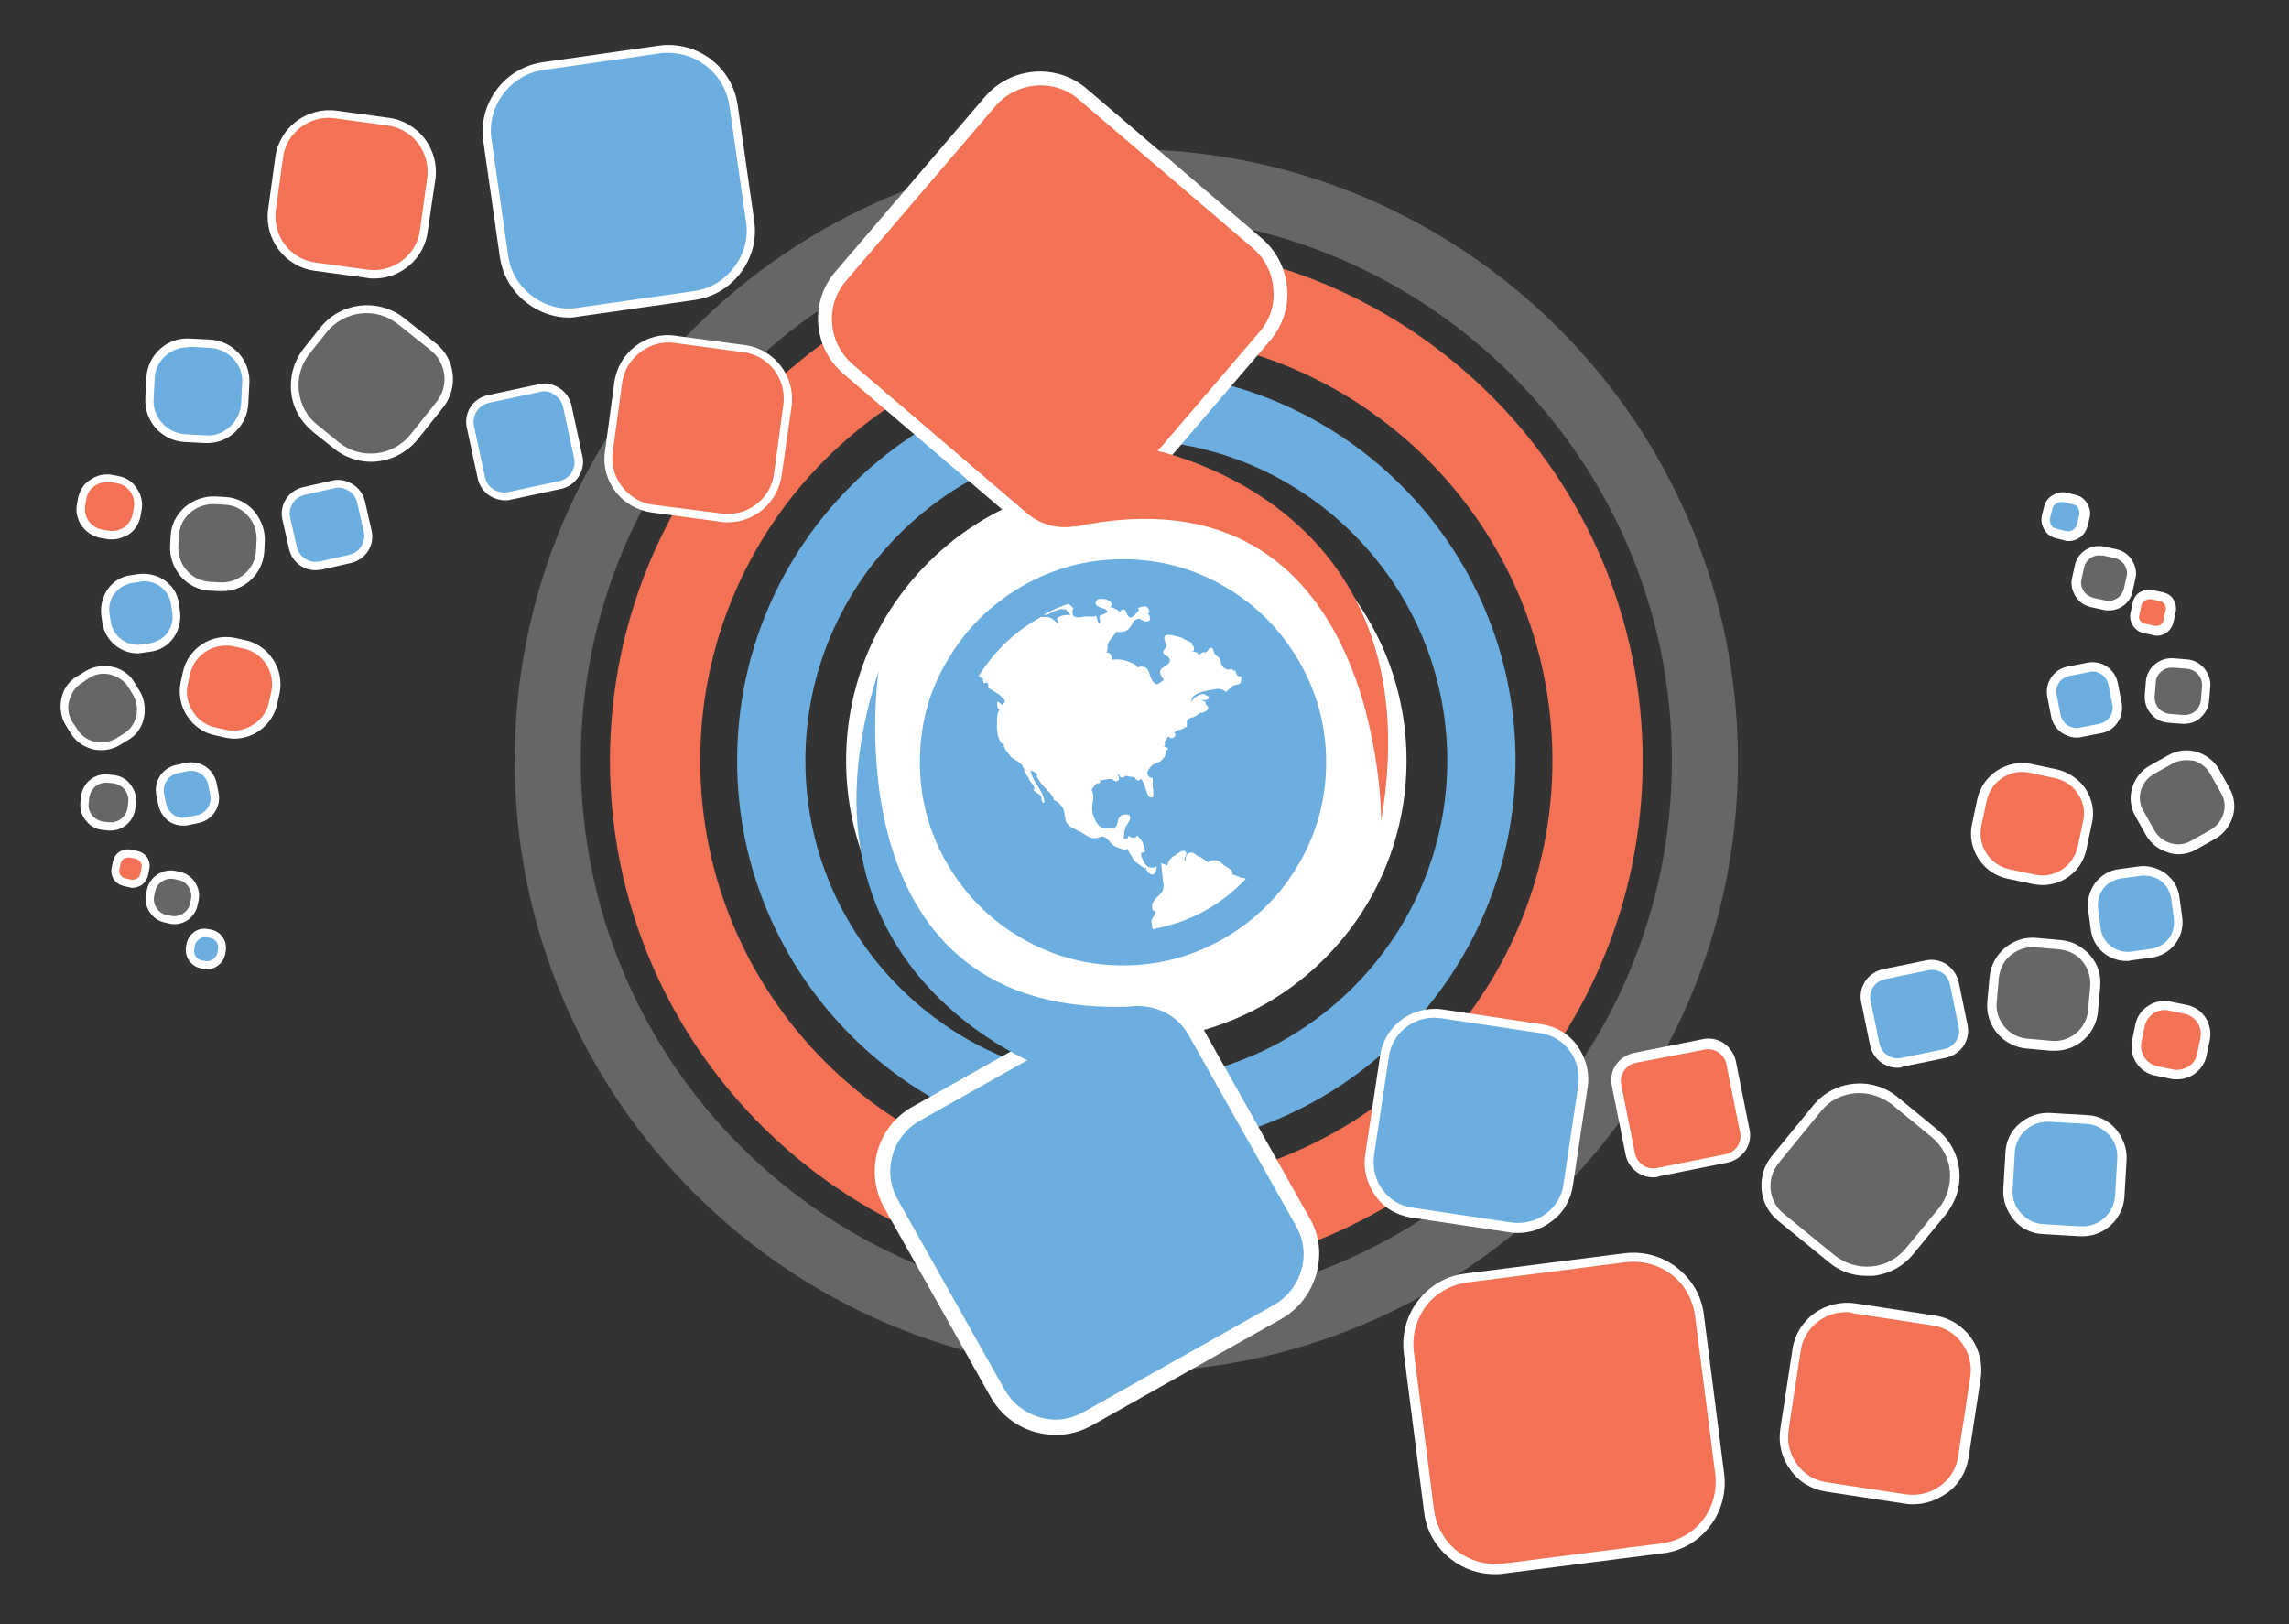 <?xml version="1.0" encoding="utf-8"?>
<!-- Generator: Adobe Illustrator 21.0.2, SVG Export Plug-In . SVG Version: 6.00 Build 0)  -->
<svg version="1.1" id="Layer_1" xmlns="http://www.w3.org/2000/svg" xmlns:xlink="http://www.w3.org/1999/xlink" x="0px" y="0px"
	 viewBox="0 0 415.8 295.1" style="enable-background:new 0 0 415.8 295.1;" xml:space="preserve">
<rect x="0" y="0" width="415.8" height="295.1" fill="#333333" stroke="none"/>
<style type="text/css">
	.st0{fill:#FFFFFF;}
	.st1{fill:#6CAEDF;}
	.st2{fill:#F37255;}
	.st3{fill:#666666;}
</style>
<g>
	<g>
		<path class="st0" d="M204.6,189.1c-28.1,0-50.9-22.8-50.9-50.9s22.8-50.9,50.9-50.9s50.9,22.8,50.9,50.9S232.7,189.1,204.6,189.1z
			"/>
	</g>
</g>
<g>
	<path class="st1" d="M185.5,106.6c5.7-3.3,11.8-5,18.5-5c6.7,0,12.9,1.7,18.5,5c5.7,3.3,10.1,7.8,13.4,13.4c3.3,5.7,5,11.8,5,18.5
		s-1.7,12.9-5,18.5c-3.3,5.7-7.8,10.1-13.4,13.4c-5.7,3.3-11.8,5-18.5,5c-6.7,0-12.9-1.7-18.5-5c-5.7-3.3-10.1-7.8-13.4-13.4
		c-3.3-5.7-5-11.8-5-18.5s1.6-12.9,5-18.5C175.4,114.3,179.9,109.9,185.5,106.6z M217.2,126.6c-0.1,0-0.2,0.2-0.5,0.5
		c-0.2,0.3-0.5,0.4-0.6,0.5c0.1,0,0.1-0.1,0.2-0.2c0.1-0.2,0.2-0.3,0.2-0.5c0.1-0.2,0.1-0.3,0.2-0.3c0.2-0.2,0.5-0.5,1.1-0.7
		c0.4-0.2,1.3-0.4,2.5-0.6c1.1-0.3,1.9-0.1,2.5,0.5c-0.1-0.1,0.1-0.3,0.5-0.6c0.4-0.4,0.6-0.5,0.7-0.6c0.1-0.1,0.3-0.1,0.7-0.2
		c0.4-0.1,0.6-0.2,0.7-0.4l0.1-1.1c-0.4,0-0.7-0.1-0.8-0.3c-0.2-0.3-0.3-0.6-0.3-1c0,0.1-0.1,0.2-0.3,0.4c0-0.2-0.1-0.4-0.2-0.4
		c-0.1,0-0.3,0-0.6,0c-0.2,0.1-0.4,0.1-0.4,0c-0.3-0.1-0.6-0.2-0.7-0.4c-0.2-0.1-0.3-0.4-0.4-0.8c-0.1-0.4-0.2-0.6-0.2-0.7
		c-0.1-0.2-0.2-0.3-0.5-0.5s-0.4-0.4-0.5-0.5c0-0.1-0.1-0.2-0.1-0.3c0-0.1-0.1-0.2-0.1-0.3c0-0.1-0.1-0.2-0.2-0.3
		c-0.1-0.1-0.2-0.1-0.3-0.1s-0.2,0.1-0.3,0.2c-0.1,0.2-0.2,0.3-0.4,0.5s-0.2,0.2-0.2,0.2c-0.1-0.1-0.2-0.1-0.3-0.1
		c-0.1,0-0.2,0-0.2,0c0,0-0.1,0.1-0.2,0.1c-0.1,0.1-0.2,0.1-0.2,0.2c-0.1,0.1-0.2,0.1-0.4,0.1c-0.2,0-0.3,0.1-0.4,0.1
		c0.5-0.2,0.5-0.3,0-0.5c-0.3-0.1-0.6-0.2-0.8-0.1c0.3-0.1,0.4-0.3,0.4-0.6c0-0.3-0.2-0.5-0.4-0.7h0.2c0-0.1-0.2-0.3-0.4-0.4
		c-0.2-0.1-0.5-0.3-0.8-0.4s-0.5-0.2-0.6-0.3c-0.3-0.2-0.8-0.3-1.6-0.5s-1.4-0.2-1.6,0c-0.2,0.2-0.2,0.4-0.2,0.5
		c0,0.1,0.1,0.4,0.2,0.7c0.1,0.3,0.2,0.5,0.2,0.6c0,0.2-0.1,0.4-0.3,0.6c-0.2,0.2-0.3,0.4-0.3,0.6c0,0.2,0.2,0.5,0.7,0.7
		c0.4,0.3,0.6,0.6,0.5,1c-0.1,0.3-0.4,0.5-0.8,0.8c-0.4,0.3-0.7,0.4-0.8,0.6c-0.2,0.3-0.2,0.6-0.1,0.9c0.1,0.3,0.3,0.6,0.5,0.8
		c0.1,0.1,0.1,0.1,0.1,0.2c0,0.1-0.1,0.1-0.2,0.2c-0.1,0.1-0.2,0.1-0.3,0.2s-0.2,0.1-0.3,0.2l-0.1,0.1c-0.4,0.2-0.7,0.1-1-0.3
		c-0.3-0.4-0.5-0.8-0.6-1.2c-0.2-0.8-0.5-1.3-0.8-1.4c-0.7-0.3-1.2-0.2-1.4,0c-0.2-0.4-0.8-0.8-2-1.2c-0.8-0.3-1.7-0.4-2.8-0.2
		c0.2,0,0.2-0.3,0-0.7c-0.2-0.5-0.5-0.7-0.9-0.6c0.1-0.2,0.2-0.5,0.2-0.8c0-0.4,0-0.6,0-0.6c0.1-0.4,0.3-0.8,0.6-1.1
		c0,0,0.1-0.2,0.3-0.4s0.3-0.5,0.5-0.6c0.1-0.2,0.1-0.3,0-0.3c1.1,0.1,1.9,0,2.4-0.5c0.2-0.2,0.3-0.4,0.6-0.8
		c0.2-0.4,0.4-0.7,0.5-0.8c0.3-0.2,0.5-0.3,0.7-0.3c0.2,0,0.4,0.1,0.7,0.3c0.3,0.2,0.5,0.2,0.7,0.2c0.4,0,0.7-0.1,0.7-0.5
		c0-0.4-0.1-0.7-0.4-1c0.4,0,0.4-0.2,0.1-0.8c-0.1-0.2-0.3-0.4-0.4-0.4c-0.4-0.1-0.8,0-1.3,0.2c-0.3,0.1-0.2,0.3,0.1,0.4
		c0,0-0.2,0.1-0.5,0.5c-0.3,0.4-0.5,0.6-0.8,0.8c-0.3,0.2-0.5,0.1-0.8-0.2c0,0-0.1-0.2-0.3-0.6c-0.1-0.4-0.3-0.6-0.5-0.6
		c-0.3,0-0.5,0.2-0.8,0.7c0.1-0.3-0.1-0.5-0.5-0.7c-0.4-0.2-0.8-0.4-1.2-0.4c0.6-0.4,0.5-0.8-0.4-1.3c-0.2-0.1-0.6-0.2-1-0.2
		c-0.4,0-0.7,0-0.9,0.2c-0.2,0.2-0.2,0.4-0.3,0.6c0,0.1,0.1,0.3,0.2,0.4c0.2,0.1,0.3,0.2,0.5,0.3c0.2,0.1,0.3,0.1,0.6,0.2
		c0.2,0.1,0.3,0.1,0.4,0.1c0.4,0.3,0.6,0.5,0.4,0.7c-0.1,0-0.2,0.1-0.4,0.2c-0.2,0.1-0.4,0.2-0.6,0.2c-0.2,0.1-0.3,0.1-0.3,0.2
		c-0.1,0.1-0.1,0.4,0,0.7s0.1,0.5-0.1,0.7c-0.2-0.2-0.3-0.4-0.4-0.8c-0.1-0.4-0.2-0.7-0.3-0.8c0.2,0.3-0.2,0.4-1.2,0.3l-0.5,0
		c-0.1,0-0.4,0-0.8,0.1c-0.4,0.1-0.7,0.1-1,0c-0.3,0-0.5-0.2-0.6-0.4c-0.1-0.3-0.1-0.6,0-1c0-0.1,0.1-0.2,0.2-0.1
		c-0.1-0.1-0.3-0.2-0.5-0.5c-0.2-0.2-0.4-0.3-0.5-0.4c-1.5,0.5-3,1.1-4.5,2c0.2,0,0.4,0,0.6,0c0.2-0.1,0.4-0.2,0.6-0.3
		c0.3-0.1,0.4-0.2,0.5-0.3c1.1-0.4,1.8-0.6,2-0.3l0.2-0.2c0.4,0.5,0.8,0.9,1,1.2c-0.2-0.1-0.7-0.1-1.4,0c-0.6,0.2-1,0.4-1.1,0.6
		c0.2,0.4,0.3,0.7,0.2,0.9c-0.1-0.1-0.3-0.3-0.6-0.5c-0.2-0.2-0.5-0.4-0.7-0.5c-0.2-0.1-0.5-0.2-0.7-0.2c-0.5,0-0.9,0-1.1,0
		c-4.7,2.6-8.4,6.1-11.3,10.7c0.2,0.2,0.4,0.4,0.6,0.4c0.1,0,0.2,0.2,0.2,0.4c0,0.3,0.1,0.4,0.1,0.5c0,0.1,0.2,0,0.6-0.1
		c0.3,0.3,0.3,0.6,0.1,0.9c0,0,0.7,0.4,2.1,1.3c0.6,0.5,0.9,0.9,1,1c0.1,0.4-0.1,0.6-0.5,0.9c0-0.1-0.2-0.2-0.4-0.4
		c-0.3-0.2-0.4-0.3-0.4-0.2c-0.1,0.2-0.1,0.5,0,0.9c0.1,0.4,0.3,0.6,0.5,0.6c-0.2,0-0.4,0.3-0.5,0.8c-0.1,0.5-0.1,1.1-0.1,1.7
		c0,0.6,0,1,0,1.1l0.1,0c-0.1,0.4,0,0.9,0.3,1.7c0.3,0.7,0.6,1,1,0.9c-0.4,0.1-0.1,0.8,1,2.1c0.2,0.3,0.3,0.4,0.4,0.4
		c0.1,0.1,0.3,0.2,0.6,0.4c0.3,0.2,0.5,0.3,0.7,0.5c0.2,0.1,0.4,0.3,0.5,0.5c0.1,0.2,0.3,0.5,0.5,1.1c0.2,0.6,0.4,0.9,0.7,1.1
		c-0.1,0.2,0.1,0.5,0.5,1c0.4,0.4,0.5,0.8,0.5,1.1c0,0-0.1,0-0.1,0c0,0-0.1,0-0.1,0c0.1,0.2,0.3,0.4,0.7,0.7
		c0.4,0.2,0.6,0.4,0.7,0.6c0,0.1,0.1,0.3,0.1,0.5c0,0.2,0.1,0.4,0.1,0.5c0.1,0.1,0.2,0.2,0.4,0.1c0.1-0.6-0.3-1.6-1.2-3
		c-0.5-0.8-0.8-1.3-0.8-1.4c-0.1-0.2-0.2-0.4-0.3-0.7c-0.1-0.3-0.2-0.6-0.2-0.7c0.1,0,0.2,0,0.3,0.1c0.1,0,0.3,0.1,0.4,0.2
		c0.1,0.1,0.3,0.1,0.4,0.2s0.1,0.1,0.1,0.1c-0.1,0.2-0.1,0.5,0.1,0.8c0.2,0.3,0.4,0.6,0.6,0.9c0.2,0.3,0.5,0.6,0.8,0.9
		c0.3,0.4,0.5,0.6,0.6,0.6c0.2,0.2,0.4,0.5,0.7,0.9c0.3,0.4,0.3,0.6,0,0.6c0.3,0,0.6,0.2,1,0.5c0.4,0.3,0.6,0.6,0.8,0.9
		c0.2,0.3,0.3,0.7,0.4,1.3c0.1,0.6,0.2,1,0.2,1.2c0.1,0.2,0.2,0.4,0.4,0.6c0.2,0.2,0.4,0.4,0.6,0.5c0.2,0.1,0.4,0.2,0.8,0.4
		s0.5,0.3,0.6,0.3c0.2,0.1,0.5,0.2,0.9,0.5c0.4,0.3,0.8,0.5,1,0.6c0.3,0.1,0.6,0.2,0.8,0.2c0.2,0,0.4,0,0.7-0.1
		c0.3-0.1,0.5-0.1,0.6-0.2c0.5-0.1,0.9,0.2,1.4,0.7c0.4,0.5,0.8,0.9,1,1c1.2,0.6,2,0.8,2.6,0.5c-0.1,0-0.1,0.2,0,0.4
		c0.1,0.2,0.2,0.5,0.4,0.7c0.2,0.3,0.3,0.5,0.4,0.7c0.1,0.2,0.2,0.3,0.3,0.4c0.2,0.2,0.4,0.4,0.9,0.7c0.4,0.3,0.7,0.5,0.9,0.7
		c0.2-0.1,0.3-0.3,0.3-0.4c-0.1,0.3,0,0.6,0.3,1c0.3,0.4,0.6,0.5,0.9,0.5c0.4-0.1,0.7-0.6,0.7-1.5c-1,0.5-1.8,0.2-2.4-0.9
		c0,0,0-0.1-0.1-0.3c-0.1-0.1-0.1-0.3-0.2-0.4c0-0.1-0.1-0.3-0.1-0.4c0-0.1,0-0.3,0-0.4c0-0.1,0.1-0.1,0.2-0.1
		c0.3,0,0.4-0.1,0.5-0.2c0-0.1,0-0.3-0.1-0.6c-0.1-0.3-0.2-0.5-0.2-0.6c0-0.3-0.2-0.6-0.5-1c-0.3-0.4-0.5-0.6-0.6-0.7
		c-0.2,0.3-0.4,0.4-0.8,0.4c-0.4,0-0.6-0.2-0.8-0.4c0,0,0,0.1-0.1,0.3c0,0.1-0.1,0.2-0.1,0.3c-0.4,0-0.7,0-0.7,0
		c0-0.1,0.1-0.4,0.1-0.8s0.1-0.8,0.2-1.1c0-0.1,0.1-0.3,0.3-0.6s0.3-0.5,0.4-0.7c0.1-0.2,0.2-0.4,0.2-0.6c0-0.2,0-0.3-0.2-0.5
		c-0.2-0.1-0.5-0.2-0.8-0.1c-0.6,0-1,0.4-1.2,1c0,0.1-0.1,0.3-0.1,0.5c-0.1,0.2-0.1,0.4-0.2,0.6c-0.1,0.1-0.2,0.2-0.4,0.3
		c-0.2,0.1-0.6,0.1-1.2,0.1c-0.5,0-0.9-0.1-1.2-0.2c-0.4-0.3-0.8-0.7-1.1-1.4c-0.3-0.7-0.5-1.3-0.5-1.8c0-0.3,0-0.7,0.1-1.3
		c0.1-0.5,0.1-0.9,0.1-1.2c0-0.3-0.1-0.7-0.3-1.2c0.1-0.1,0.2-0.2,0.4-0.5s0.4-0.4,0.5-0.5c0.1,0,0.1-0.1,0.2-0.1c0.1,0,0.2,0,0.2,0
		c0.1,0,0.1,0,0.2-0.1c0.1-0.1,0.1-0.2,0.1-0.3c0,0-0.1-0.1-0.2-0.1c-0.1-0.1-0.2-0.1-0.2-0.1c0.2,0.1,0.7,0.1,1.4-0.1
		c0.7-0.1,1.1-0.1,1.3,0.1c0.5,0.4,0.8,0.3,1.1-0.1c0,0,0-0.2-0.1-0.5s-0.1-0.5,0-0.6c0.2,0.9,0.6,1,1.4,0.4
		c0.1,0.1,0.3,0.2,0.7,0.2c0.4,0.1,0.7,0.1,0.8,0.2c0.1,0.1,0.2,0.2,0.3,0.3c0.1,0.1,0.2,0.2,0.3,0.2c0,0,0.1,0,0.2,0
		c0.1,0,0.2-0.2,0.4-0.3c0.3,0.4,0.5,0.8,0.6,1.2c0.4,1.3,0.7,2,0.9,2.1c0.2,0.1,0.4,0.1,0.5,0.1c0.1,0,0.2-0.2,0.2-0.5
		c0-0.3,0-0.5,0-0.7c0-0.2,0-0.4-0.1-0.6l0-0.4c0-0.3,0-0.6,0-0.9l0-0.4c-0.5-0.1-0.8-0.3-0.9-0.6c-0.1-0.3-0.1-0.6,0.1-0.9
		c0.2-0.3,0.4-0.6,0.7-0.9c0,0,0.2-0.1,0.4-0.2c0.2-0.1,0.5-0.2,0.7-0.3c0.3-0.1,0.5-0.3,0.6-0.4c0.7-0.6,0.9-1.2,0.7-1.7
		c0.2,0,0.4-0.1,0.5-0.4c0,0-0.1,0-0.2-0.1c-0.1-0.1-0.2-0.2-0.4-0.2c-0.1-0.1-0.2-0.1-0.2-0.1c0.3-0.2,0.3-0.4,0.1-0.8
		c0.2-0.1,0.3-0.3,0.4-0.5c0.1-0.3,0.2-0.4,0.4-0.5c0.3,0.4,0.6,0.4,1,0.1c0.3-0.3,0.3-0.5,0-0.8c0.2-0.2,0.5-0.4,1-0.5
		c0.5-0.1,0.8-0.3,0.9-0.5c0.2,0.1,0.4,0,0.4-0.1c0-0.1,0-0.3,0-0.6c0-0.3,0-0.4,0.1-0.6c0.1-0.2,0.4-0.3,0.7-0.4s0.6-0.2,0.6-0.2
		l0.8-0.5c0.1-0.1,0.1-0.2,0-0.2c0.6,0.1,1.1-0.1,1.5-0.5c0.3-0.4,0.2-0.7-0.3-1c0.1-0.2,0-0.3-0.1-0.5c-0.2-0.1-0.4-0.2-0.7-0.3
		c0.1,0,0.3,0,0.6,0s0.4,0,0.5-0.1c0.5-0.3,0.4-0.6-0.3-0.8C218.7,125.9,218.1,126.1,217.2,126.6z M209.4,168.8
		c6.6-1.2,12.2-4.2,16.9-9.1c-0.1-0.1-0.3-0.2-0.6-0.2c-0.3,0-0.5-0.1-0.6-0.2c-0.6-0.2-1-0.4-1.2-0.4c0-0.2,0-0.4-0.1-0.6
		c-0.1-0.2-0.2-0.3-0.4-0.4c-0.1-0.1-0.3-0.2-0.6-0.4s-0.4-0.3-0.5-0.3c-0.1-0.1-0.2-0.2-0.3-0.3s-0.3-0.2-0.3-0.3
		c-0.1,0-0.2-0.1-0.4-0.2c-0.2-0.1-0.3-0.1-0.4-0.1c-0.1,0-0.3,0-0.5,0l-0.1,0c-0.1,0-0.2,0.1-0.3,0.1c-0.1,0-0.2,0.1-0.3,0.1
		c-0.1,0-0.2,0.1-0.2,0.1s0,0.1,0,0.1c-0.7-0.5-1.2-0.9-1.7-1.1c-0.2,0-0.3-0.1-0.5-0.3c-0.2-0.1-0.4-0.3-0.5-0.3
		c-0.1-0.1-0.3-0.1-0.5-0.1c-0.2,0-0.4,0.1-0.6,0.3c-0.2,0.2-0.3,0.4-0.3,0.7c0,0.3-0.1,0.5-0.1,0.6c-0.2-0.2-0.2-0.4,0-0.8
		s0.3-0.7,0.1-0.9c-0.1-0.2-0.3-0.3-0.5-0.2c-0.2,0-0.4,0.1-0.6,0.2c-0.1,0.1-0.3,0.2-0.6,0.4c-0.2,0.2-0.4,0.3-0.4,0.3
		c-0.1,0-0.2,0.1-0.4,0.3c-0.2,0.1-0.3,0.3-0.4,0.4c-0.1,0.1-0.2,0.3-0.3,0.6c-0.1,0.3-0.2,0.4-0.2,0.5c-0.1-0.1-0.2-0.2-0.6-0.3
		c-0.3-0.1-0.5-0.2-0.5-0.3c0.1,0.3,0.1,0.9,0.2,1.7c0.1,0.8,0.1,1.4,0.2,1.8c0.2,1,0,1.8-0.6,2.3c-0.9,0.8-1.3,1.4-1.4,1.9
		c-0.1,0.7,0.1,1.1,0.6,1.2c0,0.2-0.1,0.6-0.4,1c-0.3,0.4-0.4,0.8-0.3,1C209.3,168.2,209.3,168.5,209.4,168.8z"/>
</g>
<g>
	<g>
		<path class="st2" d="M204.6,232c-51.7,0-93.8-42.1-93.8-93.8s42.1-93.8,93.8-93.8s93.8,42.1,93.8,93.8S256.4,232,204.6,232z
			 M204.6,60.8c-42.7,0-77.4,34.7-77.4,77.4s34.7,77.4,77.4,77.4s77.4-34.7,77.4-77.4S247.3,60.8,204.6,60.8z"/>
	</g>
</g>
<g>
	<g>
		<path class="st3" d="M204.6,249.3c-61.3,0-111.1-49.8-111.1-111.1S143.3,27.1,204.6,27.1s111.1,49.8,111.1,111.1
			S265.9,249.3,204.6,249.3z M204.6,39.1c-54.6,0-99.1,44.4-99.1,99.1s44.4,99.1,99.1,99.1s99.1-44.4,99.1-99.1
			S259.2,39.1,204.6,39.1z"/>
	</g>
</g>
<g>
	<g>
		<path class="st1" d="M204.6,208.9c-39,0-70.7-31.7-70.7-70.7s31.7-70.7,70.7-70.7s70.7,31.7,70.7,70.7S243.6,208.9,204.6,208.9z
			 M204.6,79.9c-32.2,0-58.3,26.2-58.3,58.3s26.2,58.3,58.3,58.3s58.3-26.2,58.3-58.3S236.8,79.9,204.6,79.9z"/>
	</g>
</g>
<g>
	<path class="st1" d="M126.1,53.8l-21,3c-6.5,0.9-12.6-3.6-13.6-10.2l-3-21C87.6,19.1,92.1,13,98.7,12l21-3
		c6.5-0.9,12.6,3.6,13.6,10.2l3,21C137.2,46.8,132.6,52.9,126.1,53.8z"/>
	<path class="st0" d="M103.4,57.7c-2.7,0-5.4-0.9-7.6-2.6c-2.7-2-4.5-5-5-8.4l-3-21c-0.5-3.4,0.4-6.7,2.4-9.4c2-2.7,5-4.5,8.4-5
		l21-3c7-1,13.4,3.8,14.4,10.8l3,21c0.5,3.4-0.4,6.7-2.4,9.4c-2,2.7-5,4.5-8.4,5h0l-21,3C104.6,57.6,104,57.7,103.4,57.7z
		 M121.4,9.6c-0.5,0-1.1,0-1.6,0.1l-21,3c-3,0.4-5.6,2-7.4,4.4c-1.8,2.4-2.6,5.4-2.1,8.3l3,21c0.4,3,2,5.6,4.4,7.4
		c2.4,1.8,5.4,2.6,8.3,2.1l21-3c3-0.4,5.6-2,7.4-4.4c1.8-2.4,2.6-5.4,2.1-8.3l-3-21C131.7,13.7,126.9,9.6,121.4,9.6z"/>
</g>
<g>
	<path class="st1" d="M37.3,79.8l-3.8-0.2c-3.7-0.2-6.6-3.4-6.4-7.1l0.2-3.8c0.2-3.7,3.4-6.6,7.1-6.4l3.8,0.2
		c3.7,0.2,6.6,3.4,6.4,7.1l-0.2,3.8C44.2,77.1,41,80,37.3,79.8z"/>
	<path class="st0" d="M37.7,80.5c-0.1,0-0.2,0-0.4,0l-3.8-0.2c-2-0.1-3.8-1-5.2-2.5c-1.3-1.5-2-3.4-1.9-5.4l0.2-3.8
		c0.2-4.1,3.7-7.3,7.8-7.1l3.8,0.2c2,0.1,3.8,1,5.2,2.5c1.3,1.5,2,3.4,1.9,5.4l-0.2,3.8c-0.1,2-1,3.8-2.5,5.2
		C41.3,79.8,39.5,80.5,37.7,80.5z M34.1,63.1c-3.2,0-5.9,2.5-6,5.7l-0.2,3.8c-0.1,1.6,0.5,3.1,1.6,4.3s2.6,1.9,4.2,2l3.8,0.2
		c1.6,0.1,3.1-0.5,4.3-1.6c1.2-1.1,1.9-2.6,2-4.2l0.2-3.8c0.1-1.6-0.5-3.1-1.6-4.3s-2.6-1.9-4.2-2l-3.8-0.2
		C34.3,63.1,34.2,63.1,34.1,63.1z"/>
</g>
<g>
	<path class="st2" d="M185.7,94.1L154.1,67c-5-4.3-5.6-11.9-1.3-16.9l27.1-31.7c4.3-5,11.9-5.6,16.9-1.3l31.7,27.1
		c5,4.3,5.6,11.9,1.3,16.9l-27.1,31.7C198.4,97.8,190.7,98.4,185.7,94.1z"/>
	<path class="st0" d="M193.5,98.2c-3,0-6.1-1-8.6-3.2l-31.7-27.1c-5.5-4.7-6.2-13.1-1.4-18.6l27.1-31.7c4.7-5.5,13.1-6.2,18.6-1.4
		l31.7,27.1c2.7,2.3,4.3,5.5,4.6,9s-0.8,6.9-3.1,9.6l-27.1,31.7C201,96.7,197.3,98.2,193.5,98.2z M186.5,93.2
		c4.5,3.9,11.3,3.3,15.2-1.2l27.1-31.7c1.9-2.2,2.8-5,2.5-7.8c-0.2-2.9-1.5-5.5-3.7-7.4L196,18.1c-4.5-3.9-11.3-3.3-15.2,1.2
		l-27.1,31.7c-3.9,4.5-3.3,11.3,1.2,15.2L186.5,93.2z"/>
</g>
<g>
	<path class="st3" d="M61.2,81l-3.9-3.1c-4.3-3.4-5.1-9.7-1.7-14l3.1-3.9c3.4-4.3,9.7-5.1,14-1.7l5.9,4.7c3.2,2.5,3.8,7.2,1.2,10.4
		l-4.7,5.9C71.8,83.7,65.5,84.4,61.2,81z"/>
	<path class="st0" d="M67.4,83.9c-2.3,0-4.7-0.8-6.6-2.3l-3.9-3.1c-2.2-1.8-3.7-4.3-4-7.2s0.5-5.7,2.2-7.9l3.1-3.9
		c3.7-4.6,10.4-5.4,15.1-1.8l5.9,4.7c3.5,2.8,4.1,7.9,1.4,11.5l-4.7,5.9C73.7,82.5,70.5,83.9,67.4,83.9z M61.6,80.4
		c4,3.2,9.8,2.5,13-1.5l4.7-5.9c2.3-2.9,1.8-7.1-1.1-9.4l-5.9-4.7c-4-3.2-9.8-2.5-13,1.5l-3.1,3.9c-1.5,1.9-2.2,4.4-1.9,6.8
		c0.3,2.5,1.5,4.7,3.5,6.2L61.6,80.4z"/>
</g>
<g>
	<path class="st1" d="M29.5,146.2l-0.4-1.9c-0.5-2.1,0.9-4.1,2.9-4.6l1.9-0.4c2.1-0.5,4.1,0.9,4.6,2.9l0.4,1.9
		c0.5,2.1-0.9,4.1-2.9,4.6l-1.9,0.4C32,149.6,30,148.3,29.5,146.2z"/>
	<path class="st0" d="M33.3,150c-0.9,0-1.7-0.2-2.5-0.7c-1-0.7-1.7-1.7-2-2.9l-0.4-1.9c-0.5-2.5,1-4.9,3.5-5.5l1.9-0.4
		c2.5-0.5,4.9,1,5.5,3.5l0.4,1.9c0.5,2.5-1,4.9-3.5,5.5l-1.9,0.4C33.9,150,33.6,150,33.3,150z M30.2,146.1c0.2,0.8,0.7,1.5,1.4,2
		c0.7,0.4,1.5,0.6,2.3,0.4l1.9-0.4c1.7-0.4,2.7-2,2.4-3.7l-0.4-1.9c-0.4-1.7-2-2.7-3.7-2.4l-1.9,0.4c-1.7,0.4-2.7,2-2.4,3.7
		L30.2,146.1z"/>
</g>
<g>
	<path class="st1" d="M27.2,117.7l-1.4,0.2c-3.1,0.4-6-1.7-6.4-4.8l-0.2-1.4c-0.4-3.1,1.7-6,4.8-6.4l1.4-0.2c3.1-0.4,6,1.7,6.4,4.8
		l0.2,1.4C32.5,114.3,30.3,117.2,27.2,117.7z"/>
	<path class="st0" d="M25,118.7c-3.1,0-5.9-2.3-6.4-5.5l-0.2-1.4c-0.2-1.7,0.2-3.4,1.2-4.8s2.5-2.3,4.2-2.5l1.4-0.2
		c1.7-0.2,3.4,0.2,4.8,1.2c1.4,1,2.3,2.5,2.5,4.2l0.2,1.4c0.2,1.7-0.2,3.4-1.2,4.8c-1,1.4-2.5,2.3-4.2,2.5l-1.4,0.2
		C25.6,118.6,25.3,118.7,25,118.7z M26.2,105.6c-0.2,0-0.5,0-0.7,0.1l-1.4,0.2c-1.3,0.2-2.5,0.9-3.3,1.9s-1.1,2.4-0.9,3.7l0.2,1.4
		c0.4,2.7,2.9,4.6,5.6,4.2l1.4-0.2c1.3-0.2,2.5-0.9,3.3-1.9c0.8-1.1,1.1-2.4,0.9-3.7l-0.2-1.4C30.8,107.4,28.6,105.6,26.2,105.6z"/>
</g>
<g>
	<path class="st3" d="M13.3,132.7l-0.8-1.3c-1.6-2.8-0.7-6.4,2.1-8.1l1.3-0.8c2.8-1.6,6.4-0.7,8.1,2.1l0.8,1.3
		c1.6,2.8,0.7,6.4-2.1,8.1l-1.3,0.8C18.6,136.4,14.9,135.5,13.3,132.7z"/>
	<path class="st0" d="M18.4,136.3c-2.3,0-4.5-1.2-5.7-3.3l-0.8-1.3c-0.9-1.5-1.1-3.3-0.7-5c0.4-1.7,1.5-3.2,3.1-4l1.3-0.8
		c1.5-0.9,3.3-1.1,5-0.7c1.7,0.4,3.2,1.5,4,3.1l0.8,1.3c0.9,1.5,1.1,3.3,0.7,5c-0.4,1.7-1.5,3.2-3.1,4l-1.3,0.8
		C20.7,136,19.5,136.3,18.4,136.3z M13.9,132.3c1.4,2.5,4.6,3.3,7.1,1.9l1.3-0.8c2.5-1.4,3.3-4.6,1.9-7.1l-0.8-1.3
		c-0.7-1.2-1.8-2-3.2-2.4c-1.3-0.4-2.7-0.2-3.9,0.5L15,124c-1.2,0.7-2,1.8-2.4,3.2c-0.4,1.3-0.2,2.7,0.5,3.9L13.9,132.3z"/>
</g>
<g>
	<path class="st3" d="M39.9,106.6l-1.8-0.1c-3.8-0.3-6.7-3.6-6.4-7.4l0.1-1.8c0.3-3.8,3.6-6.7,7.4-6.4L41,91
		c3.8,0.3,6.7,3.6,6.4,7.4l-0.1,1.8C47,104,43.7,106.9,39.9,106.6z"/>
	<path class="st0" d="M40.4,107.4c-0.2,0-0.4,0-0.6,0l-1.8-0.1c-2-0.1-3.9-1.1-5.2-2.6c-1.3-1.6-2-3.5-1.9-5.6l0.1-1.8
		c0.1-2,1.1-3.9,2.6-5.2c1.6-1.3,3.5-2,5.6-1.9l1.8,0.1c2,0.1,3.9,1.1,5.2,2.6c1.3,1.6,2,3.5,1.9,5.6l-0.1,1.8
		C47.7,104.3,44.4,107.4,40.4,107.4z M38.7,91.6c-1.5,0-2.9,0.5-4.1,1.5c-1.3,1.1-2,2.6-2.1,4.2l-0.1,1.8c-0.1,1.6,0.4,3.3,1.5,4.5
		c1.1,1.3,2.6,2,4.2,2.1l1.8,0.1c1.6,0.1,3.2-0.4,4.5-1.5c1.3-1.1,2-2.6,2.1-4.2l0.1-1.8c0.1-1.6-0.4-3.3-1.5-4.5
		c-1.1-1.3-2.6-2-4.2-2.1l-1.8-0.1C39,91.6,38.9,91.6,38.7,91.6z"/>
</g>
<g>
	<path class="st3" d="M19.8,150.1l-1-0.1c-2.1-0.2-3.7-2-3.5-4l0.1-1c0.2-2.1,2-3.7,4-3.5l1,0.1c2.1,0.2,3.7,2,3.5,4l-0.1,1
		C23.7,148.7,21.9,150.3,19.8,150.1z"/>
	<path class="st0" d="M20.1,150.9c-0.1,0-0.2,0-0.3,0l-1-0.1c-1.2-0.1-2.3-0.6-3.1-1.6c-0.8-0.9-1.2-2.1-1.1-3.3l0.1-1
		c0.2-2.5,2.3-4.4,4.8-4.2l1,0.1c1.2,0.1,2.3,0.6,3.1,1.6s1.2,2.1,1.1,3.3l-0.1,1C24.4,149.1,22.4,150.9,20.1,150.9z M19.9,149.4
		c1.7,0.1,3.1-1.1,3.3-2.8l0.1-1c0.1-0.8-0.2-1.6-0.7-2.2s-1.3-1-2.1-1.1l-1-0.1c-1.7-0.1-3.1,1.1-3.3,2.8l-0.1,1
		c-0.1,0.8,0.2,1.6,0.7,2.2c0.5,0.6,1.3,1,2.1,1.1L19.9,149.4z"/>
</g>
<g>
	<path class="st2" d="M44.3,117.1l-1.8-0.4c-4-0.8-7.9,1.8-8.7,5.8l-0.4,1.8c-0.8,4,1.8,7.9,5.8,8.7l1.8,0.4c4,0.8,7.9-1.8,8.7-5.8
		l0.4-1.8C50.9,121.8,48.3,117.9,44.3,117.1z"/>
	<path class="st0" d="M42.5,134.2c-0.5,0-1.1-0.1-1.6-0.2l-1.8-0.4c-2.1-0.4-3.9-1.7-5.1-3.5c-1.2-1.8-1.6-4-1.2-6.1l0.4-1.8
		c0.9-4.4,5.2-7.2,9.5-6.3l1.8,0.4c2.1,0.4,3.9,1.7,5.1,3.5c1.2,1.8,1.6,4,1.2,6.1l-0.4,1.8C49.6,131.6,46.3,134.2,42.5,134.2z
		 M41,117.3c-3.1,0-5.9,2.2-6.5,5.3l-0.4,1.8c-0.4,1.7,0,3.5,1,5c1,1.5,2.5,2.5,4.2,2.8l1.8,0.4c1.7,0.4,3.5,0,5-1s2.5-2.5,2.8-4.2
		l0.4-1.8c0.7-3.6-1.6-7.1-5.2-7.8l-1.8-0.4C41.9,117.3,41.4,117.3,41,117.3z"/>
</g>
<g>
	<path class="st2" d="M21.4,87.2l-1.1-0.2c-2.4-0.5-4.9,1.1-5.3,3.5l-0.2,1.1c-0.5,2.4,1.1,4.9,3.5,5.3l1.1,0.2
		c2.4,0.5,4.9-1.1,5.3-3.5l0.2-1.1C25.4,90.1,23.8,87.6,21.4,87.2z"/>
	<path class="st0" d="M20.3,98c-0.3,0-0.7,0-1.1-0.1l-1.1-0.2c-2.8-0.6-4.7-3.4-4.1-6.2l0.2-1.1c0.3-1.4,1.1-2.6,2.3-3.3
		c1.2-0.8,2.6-1.1,4-0.8l1.1,0.2c1.4,0.3,2.6,1.1,3.3,2.3c0.8,1.2,1.1,2.6,0.8,4l-0.2,1.1c-0.3,1.4-1.1,2.6-2.3,3.3
		C22.3,97.7,21.3,98,20.3,98z M19.4,87.6c-1.8,0-3.4,1.2-3.7,3l-0.2,1.1c-0.4,2.1,0.9,4.1,3,4.5l1.1,0.2c2.1,0.4,4.1-0.9,4.5-3
		l0.2-1.1c0.4-2.1-0.9-4.1-3-4.5l-1.1-0.2C19.9,87.6,19.6,87.6,19.4,87.6z"/>
</g>
<g>
	<path class="st3" d="M31,167.1l-0.9-0.2c-1.9-0.4-3.2-2.3-2.8-4.2l0.2-0.9c0.4-1.9,2.3-3.2,4.2-2.8l0.9,0.2
		c1.9,0.4,3.2,2.3,2.8,4.2l-0.2,0.9C34.8,166.2,32.9,167.5,31,167.1z"/>
	<path class="st0" d="M31.7,167.9c-0.3,0-0.6,0-0.9-0.1l-0.9-0.2c-2.3-0.5-3.8-2.8-3.4-5.1l0.2-0.9c0.5-2.3,2.8-3.8,5.1-3.4l0.9,0.2
		c2.3,0.5,3.8,2.8,3.4,5.1l-0.2,0.9C35.5,166.5,33.7,167.9,31.7,167.9z M31.1,166.4c1.5,0.3,3.1-0.7,3.4-2.2l0.2-0.9
		c0.3-1.5-0.7-3.1-2.2-3.4l-0.9-0.2c-1.5-0.3-3.1,0.7-3.4,2.2l-0.2,0.9c-0.3,1.5,0.7,3.1,2.2,3.4L31.1,166.4z"/>
</g>
<g>
	<path class="st2" d="M23.7,160.5l-1-0.2c-1.2-0.2-1.9-1.4-1.7-2.5l0.2-1c0.2-1.2,1.4-1.9,2.5-1.7l1,0.2c1.2,0.2,1.9,1.4,1.7,2.5
		l-0.2,1C26,160,24.8,160.8,23.7,160.5z"/>
	<path class="st0" d="M24.1,161.3c-0.2,0-0.4,0-0.6-0.1l-1-0.2c-0.8-0.2-1.4-0.6-1.8-1.2s-0.6-1.4-0.4-2.2l0.2-1
		c0.3-1.6,1.8-2.6,3.4-2.2l1,0.2c1.6,0.3,2.6,1.8,2.2,3.4l-0.2,1c-0.2,0.8-0.6,1.4-1.2,1.8C25.2,161.1,24.7,161.3,24.1,161.3z
		 M23.3,155.8c-0.3,0-0.5,0.1-0.8,0.2c-0.3,0.2-0.5,0.5-0.6,0.9l-0.2,1c-0.2,0.8,0.3,1.5,1.1,1.7l1,0.2c0.4,0.1,0.7,0,1.1-0.2
		s0.5-0.5,0.6-0.9l0.2-1c0.2-0.8-0.3-1.5-1.1-1.7l-1-0.2C23.5,155.8,23.4,155.8,23.3,155.8z"/>
</g>
<g>
	<path class="st1" d="M37.2,175.3l-0.6-0.1c-1.4-0.3-2.3-1.6-2-3l0.1-0.6c0.3-1.4,1.6-2.3,3-2l0.6,0.1c1.4,0.3,2.3,1.6,2,3l-0.1,0.6
		C39.9,174.7,38.5,175.6,37.2,175.3z"/>
	<path class="st0" d="M37.7,176.1c-0.2,0-0.4,0-0.7-0.1h0l-0.6-0.1c-1.8-0.4-2.9-2.1-2.6-3.9l0.1-0.6c0.2-0.9,0.7-1.6,1.4-2.1
		c0.7-0.5,1.6-0.7,2.5-0.5l0.6,0.1c1.8,0.4,2.9,2.1,2.6,3.9l-0.1,0.6c-0.2,0.9-0.7,1.6-1.4,2.1C38.9,175.9,38.3,176.1,37.7,176.1z
		 M37.3,174.6c0.5,0.1,1,0,1.4-0.3c0.4-0.3,0.7-0.7,0.8-1.2l0.1-0.6c0.2-1-0.4-1.9-1.4-2.1l-0.6-0.1c-0.5-0.1-1,0-1.4,0.3
		s-0.7,0.7-0.8,1.2l-0.1,0.6c-0.2,1,0.4,1.9,1.4,2.1L37.3,174.6z"/>
</g>
<g>
	<path class="st2" d="M131,94l-12.6-1.7c-5-0.7-8.5-5.3-7.8-10.3l1.7-12.6c0.7-5,5.3-8.5,10.3-7.8l12.6,1.7c5,0.7,8.5,5.3,7.8,10.3
		l-1.7,12.6C140.6,91.2,135.9,94.7,131,94z"/>
	<path class="st0" d="M132.2,94.9c-0.4,0-0.9,0-1.3-0.1v0l-12.6-1.7c-2.6-0.4-4.9-1.7-6.5-3.8c-1.6-2.1-2.3-4.7-1.9-7.3l1.7-12.6
		c0.4-2.6,1.7-4.9,3.8-6.5c2.1-1.6,4.7-2.3,7.3-1.9l12.6,1.7c5.4,0.7,9.2,5.7,8.5,11.1L142,86.3C141.3,91.3,137.1,94.9,132.2,94.9z
		 M131.1,93.3c4.6,0.6,8.9-2.6,9.5-7.2l1.7-12.6c0.6-4.6-2.6-8.9-7.2-9.5l-12.6-1.7c-2.2-0.3-4.4,0.3-6.2,1.7
		c-1.8,1.4-3,3.3-3.3,5.6l-1.7,12.6c-0.3,2.2,0.3,4.4,1.7,6.2s3.3,3,5.6,3.3L131.1,93.3z"/>
</g>
<g>
	<path class="st2" d="M66.7,49.7l-9.5-1.3c-5-0.7-8.5-5.3-7.8-10.3l1.3-9.5c0.7-5,5.3-8.5,10.3-7.8l9.5,1.3c5,0.7,8.5,5.3,7.8,10.3
		L77,41.9C76.3,46.9,71.7,50.4,66.7,49.7z"/>
	<path class="st0" d="M68,50.6c-0.4,0-0.9,0-1.3-0.1l-9.5-1.3c-5.4-0.7-9.2-5.7-8.5-11.1l1.3-9.5c0.7-5.4,5.7-9.2,11.1-8.5l9.5,1.3
		c5.4,0.7,9.2,5.7,8.5,11.1L77.7,42C77.1,47,72.8,50.6,68,50.6z M59.7,21.4c-4.1,0-7.8,3.1-8.3,7.3l-1.3,9.5
		c-0.6,4.6,2.6,8.9,7.2,9.5l9.5,1.3c4.6,0.6,8.9-2.6,9.5-7.2l1.3-9.5c0.6-4.6-2.6-8.9-7.2-9.5l-9.5-1.3
		C60.5,21.5,60.1,21.4,59.7,21.4z"/>
</g>
<g>
	<path class="st1" d="M101.9,88l-9.3,2c-2.3,0.5-4.5-1-5-3.2l-2-9.3c-0.5-2.3,1-4.5,3.2-5l9.3-2c2.3-0.5,4.5,1,5,3.2l2,9.3
		C105.6,85.3,104.2,87.5,101.9,88z"/>
	<path class="st0" d="M91.7,90.9c-0.9,0-1.9-0.3-2.7-0.8c-1.1-0.7-1.9-1.8-2.2-3.1l-2-9.3c-0.6-2.7,1.1-5.3,3.8-5.9l9.3-2
		c1.3-0.3,2.6,0,3.7,0.7c1.1,0.7,1.9,1.8,2.2,3.1l2,9.3c0.3,1.3,0,2.6-0.7,3.7c-0.7,1.1-1.8,1.9-3.1,2.2l-9.3,2
		C92.4,90.9,92,90.9,91.7,90.9z M98.9,71.1c-0.3,0-0.5,0-0.8,0.1l-9.3,2c-1.9,0.4-3.1,2.3-2.7,4.2l2,9.3c0.4,1.9,2.3,3.1,4.2,2.7
		l9.3-2c0.9-0.2,1.7-0.7,2.2-1.5c0.5-0.8,0.7-1.7,0.5-2.6l-2-9.3c-0.2-0.9-0.7-1.7-1.5-2.2C100.2,71.3,99.6,71.1,98.9,71.1z"/>
</g>
<g>
	<path class="st1" d="M63.6,101.6l-5.3,1.2c-2.3,0.5-4.5-1-5-3.2L52,94.2c-0.5-2.3,1-4.5,3.2-5l5.3-1.2c2.3-0.5,4.5,1,5,3.2l1.2,5.3
		C67.3,98.8,65.8,101.1,63.6,101.6z"/>
	<path class="st0" d="M57.3,103.6c-2.3,0-4.3-1.6-4.8-3.9l-1.2-5.3c-0.6-2.7,1.1-5.3,3.8-5.9l5.3-1.2c1.3-0.3,2.6,0,3.7,0.7
		c1.1,0.7,1.9,1.8,2.2,3.1l1.2,5.3c0.6,2.7-1.1,5.3-3.8,5.9l-5.3,1.2C58.1,103.5,57.7,103.6,57.3,103.6z M61.5,88.6
		c-0.3,0-0.5,0-0.8,0.1l-5.3,1.2c-0.9,0.2-1.7,0.7-2.2,1.5c-0.5,0.8-0.7,1.7-0.5,2.6l1.2,5.3c0.4,1.9,2.3,3.1,4.2,2.7l5.3-1.2
		c0.9-0.2,1.7-0.7,2.2-1.5c0.5-0.8,0.7-1.7,0.5-2.6l-1.2-5.3c-0.2-0.9-0.7-1.7-1.5-2.2C62.8,88.8,62.1,88.6,61.5,88.6z"/>
</g>
<g>
	<path class="st2" d="M266.4,232.2l29-3.7c6.5-0.8,12.6,3.9,13.4,10.4l3.7,29c0.8,6.5-3.9,12.6-10.4,13.4l-29,3.7
		c-6.5,0.8-12.6-3.9-13.4-10.4l-3.7-29C255.1,239.1,259.8,233,266.4,232.2z"/>
	<path class="st0" d="M271.5,286c-2.8,0-5.6-0.9-7.9-2.7c-2.7-2.1-4.5-5.1-4.9-8.5l-3.7-29c-0.4-3.4,0.5-6.8,2.6-9.5
		s5.1-4.5,8.5-4.9l29-3.7c3.4-0.4,6.8,0.5,9.5,2.6c2.7,2.1,4.5,5.1,4.9,8.5l3.7,29c0.4,3.4-0.5,6.8-2.6,9.5
		c-2.1,2.7-5.1,4.5-8.5,4.9l-29,3.7C272.6,286,272.1,286,271.5,286z M266.5,233c-2.9,0.4-5.6,1.9-7.4,4.2c-1.8,2.4-2.6,5.3-2.3,8.2
		l3.7,29c0.4,2.9,1.9,5.6,4.2,7.4c2.4,1.8,5.3,2.6,8.2,2.3l29-3.7c2.9-0.4,5.6-1.9,7.4-4.2s2.6-5.3,2.3-8.2l-3.7-29
		c-0.4-2.9-1.9-5.6-4.2-7.4c-2.4-1.8-5.3-2.6-8.2-2.3L266.5,233z"/>
</g>
<g>
	<path class="st1" d="M372.3,202.9l6.8,0.4c3.7,0.2,6.5,3.5,6.3,7.2l-0.4,6.8c-0.2,3.7-3.5,6.5-7.2,6.3l-6.8-0.4
		c-3.7-0.2-6.5-3.5-6.3-7.2l0.4-6.8C365.4,205.5,368.6,202.7,372.3,202.9z"/>
	<path class="st0" d="M378.3,224.6c-0.2,0-0.3,0-0.5,0l-6.8-0.4c-2-0.1-3.9-1-5.2-2.6s-2-3.5-1.9-5.5l0.4-6.8c0.1-2,1-3.9,2.6-5.2
		c1.5-1.3,3.5-2,5.5-1.9l6.8,0.4c2,0.1,3.9,1,5.2,2.6s2,3.5,1.9,5.5l-0.4,6.8C385.6,221.5,382.3,224.6,378.3,224.6z M371.9,203.8
		c-1.4,0-2.8,0.5-3.9,1.5c-1.2,1-1.9,2.5-2,4l-0.4,6.8c-0.1,1.6,0.4,3.1,1.5,4.3s2.5,1.9,4,2l6.8,0.4c3.3,0.2,6.1-2.3,6.3-5.5
		l0.4-6.8c0.1-1.6-0.4-3.1-1.5-4.3s-2.5-1.9-4-2l-6.8-0.4C372.2,203.8,372,203.8,371.9,203.8z"/>
</g>
<g>
	<path class="st1" d="M217.3,187.5l19.4,34.5c3.2,5.8,1.2,13.1-4.6,16.3l-34.5,19.4c-5.8,3.2-13.1,1.2-16.3-4.6l-19.4-34.5
		c-3.2-5.8-1.2-13.1,4.6-16.3l34.5-19.4C206.7,179.7,214,181.7,217.3,187.5z"/>
	<path class="st0" d="M191.8,260.7c-1.2,0-2.4-0.2-3.7-0.5c-3.5-1-6.3-3.2-8.1-6.3l-19.4-34.5c-3.6-6.5-1.3-14.7,5.1-18.3l34.5-19.4
		c6.5-3.6,14.7-1.3,18.3,5.1l19.4,34.5c1.8,3.1,2.2,6.7,1.2,10.2c-1,3.5-3.2,6.3-6.3,8.1L198.3,259
		C196.3,260.1,194.1,260.7,191.8,260.7z M206.8,182.8c-1.8,0-3.5,0.4-5.2,1.4l-34.5,19.4c-5.1,2.9-6.9,9.3-4,14.4l19.4,34.5
		c1.4,2.4,3.6,4.2,6.4,5c2.7,0.8,5.6,0.4,8-1l34.5-19.4c2.4-1.4,4.2-3.6,5-6.4c0.8-2.7,0.4-5.6-1-8L216,188.2
		C214.1,184.7,210.5,182.8,206.8,182.8z"/>
</g>
<g>
	<path class="st3" d="M344.1,200l7.3,6c4.3,3.5,4.9,9.8,1.4,14.1l-6,7.3c-3.5,4.3-9.8,4.9-14.1,1.4l-9.3-7.6
		c-3.2-2.6-3.6-7.3-1.1-10.5l7.6-9.3C333.5,197.2,339.8,196.5,344.1,200z"/>
	<path class="st0" d="M339.1,231.8c-2.5,0-4.9-0.8-6.8-2.4l-9.3-7.6c-1.7-1.4-2.8-3.4-3-5.6c-0.2-2.2,0.4-4.4,1.8-6.1l7.6-9.3
		c3.8-4.6,10.6-5.3,15.3-1.5l7.3,6c2.2,1.8,3.6,4.4,3.9,7.3s-0.6,5.7-2.4,8l-6,7.3c-1.8,2.2-4.4,3.6-7.3,3.9
		C339.8,231.8,339.4,231.8,339.1,231.8z M337.8,198.6c-2.7,0-5.3,1.1-7.1,3.4l-7.6,9.3c-2.3,2.8-1.9,7,0.9,9.2l9.3,7.6
		c1.9,1.5,4.3,2.2,6.7,2c2.4-0.2,4.6-1.4,6.2-3.3l6-7.3c1.5-1.9,2.2-4.3,2-6.7c-0.2-2.4-1.4-4.6-3.3-6.2l-7.3-6
		C341.8,199.3,339.8,198.6,337.8,198.6z"/>
</g>
<g>
	<path class="st1" d="M383.8,124.2l0.7,3.6c0.4,2.1-0.9,4.1-3,4.5l-3.6,0.7c-2.1,0.4-4.1-0.9-4.5-3l-0.7-3.6c-0.4-2.1,0.9-4.1,3-4.5
		l3.6-0.7C381.4,120.8,383.4,122.2,383.8,124.2z"/>
	<path class="st0" d="M377.2,134c-0.9,0-1.8-0.3-2.6-0.8c-1-0.7-1.8-1.8-2-3l-0.7-3.6c-0.5-2.5,1.1-5,3.7-5.5l3.6-0.7
		c2.5-0.5,5,1.1,5.5,3.7l0.7,3.6c0.2,1.2,0,2.5-0.7,3.5c-0.7,1.1-1.8,1.8-3,2l-3.6,0.7C377.8,134,377.5,134,377.2,134z M380.1,122
		c-0.2,0-0.4,0-0.6,0.1l-3.6,0.7c-1.6,0.3-2.7,1.9-2.3,3.5l0.7,3.6c0.2,0.8,0.6,1.4,1.3,1.9c0.7,0.4,1.5,0.6,2.2,0.4l3.6-0.7
		c0.8-0.2,1.4-0.6,1.9-1.3c0.4-0.7,0.6-1.5,0.4-2.2l-0.7-3.6C382.7,123,381.5,122,380.1,122z"/>
</g>
<g>
	<path class="st1" d="M385.2,158.7l3.7-0.5c3.1-0.4,6,1.8,6.4,4.9l0.5,3.7c0.4,3.1-1.8,6-4.9,6.4l-3.7,0.5c-3.1,0.4-6-1.8-6.4-4.9
		l-0.5-3.7C379.8,162,382.1,159.1,385.2,158.7z"/>
	<path class="st0" d="M386.3,174.6c-3.3,0-6.1-2.4-6.5-5.7l-0.5-3.7c-0.2-1.7,0.3-3.4,1.3-4.8c1.1-1.4,2.6-2.3,4.3-2.5l3.7-0.5
		c1.7-0.2,3.4,0.3,4.8,1.3c1.4,1.1,2.3,2.6,2.5,4.3l0.5,3.7c0.5,3.6-2.1,6.9-5.7,7.3l-3.7,0.5C386.9,174.6,386.6,174.6,386.3,174.6z
		 M385.3,159.6c-1.3,0.2-2.4,0.8-3.2,1.8c-0.8,1-1.1,2.3-1,3.6l0.5,3.7c0.3,2.6,2.8,4.5,5.4,4.2l3.7-0.5c1.3-0.2,2.4-0.8,3.2-1.8
		c0.8-1,1.1-2.3,1-3.6l-0.5-3.7c-0.2-1.3-0.8-2.4-1.8-3.2c-1-0.8-2.3-1.1-3.6-1L385.3,159.6z"/>
</g>
<g>
	<path class="st3" d="M402.3,140.3l1.9,3.4c1.6,2.8,0.6,6.4-2.2,8l-3.4,1.9c-2.8,1.6-6.4,0.6-8-2.2l-1.9-3.4c-1.6-2.8-0.6-6.4,2.2-8
		l3.4-1.9C397.1,136.4,400.7,137.4,402.3,140.3z"/>
	<path class="st0" d="M395.7,155.2c-0.6,0-1.2-0.1-1.8-0.3c-1.7-0.5-3.2-1.6-4.1-3.2l-1.9-3.4c-0.9-1.6-1.1-3.4-0.6-5.1
		c0.5-1.7,1.6-3.2,3.2-4.1l3.4-1.9c1.6-0.9,3.4-1.1,5.1-0.6c1.7,0.5,3.2,1.6,4.1,3.2l1.9,3.4c0.9,1.6,1.1,3.4,0.6,5.1
		c-0.5,1.7-1.6,3.2-3.2,4.1l-3.4,1.9C398,154.9,396.9,155.2,395.7,155.2z M397.2,138.1c-0.9,0-1.7,0.2-2.5,0.6l-3.4,1.9
		c-1.2,0.7-2,1.7-2.4,3s-0.2,2.7,0.5,3.8l1.9,3.4c0.7,1.2,1.7,2,3,2.4c1.3,0.4,2.7,0.2,3.8-0.5l3.4-1.9c1.2-0.7,2-1.7,2.4-3
		c0.4-1.3,0.2-2.7-0.5-3.8l-1.9-3.4c-0.7-1.2-1.7-2-3-2.4C398.1,138.2,397.6,138.1,397.2,138.1z"/>
</g>
<g>
	<path class="st3" d="M369.8,171.3l4.5,0.4c3.8,0.3,6.6,3.7,6.3,7.5l-0.4,4.5c-0.3,3.8-3.7,6.6-7.5,6.3l-4.5-0.4
		c-3.8-0.3-6.6-3.7-6.3-7.5l0.4-4.5C362.6,173.8,366,170.9,369.8,171.3z"/>
	<path class="st0" d="M373.3,190.9c-0.2,0-0.5,0-0.7,0l-4.5-0.4c-4.3-0.4-7.5-4.2-7.1-8.5l0.4-4.5c0.2-2.1,1.2-3.9,2.8-5.3
		c1.6-1.3,3.6-2,5.7-1.8l4.5,0.4c2.1,0.2,3.9,1.2,5.3,2.8s2,3.6,1.8,5.7l-0.4,4.5C380.7,187.9,377.3,190.9,373.3,190.9z
		 M369.2,172.1c-1.4,0-2.8,0.5-3.9,1.4c-1.3,1-2,2.5-2.2,4.1l-0.4,4.5c-0.3,3.3,2.2,6.3,5.5,6.6l4.5,0.4c3.3,0.3,6.3-2.2,6.6-5.5
		l0.4-4.5c0.1-1.6-0.4-3.2-1.4-4.4c-1-1.3-2.5-2-4.1-2.2l-4.5-0.4C369.5,172.1,369.4,172.1,369.2,172.1z"/>
</g>
<g>
	<path class="st3" d="M394.8,120.4l2.5,0.2c2.1,0.2,3.6,2,3.4,4.1l-0.2,2.5c-0.2,2.1-2,3.6-4.1,3.4l-2.5-0.2c-2.1-0.2-3.6-2-3.4-4.1
		l0.2-2.5C390.9,121.8,392.8,120.3,394.8,120.4z"/>
	<path class="st0" d="M396.7,131.5c-0.1,0-0.3,0-0.4,0l-2.5-0.2c-2.5-0.2-4.4-2.5-4.2-5l0.2-2.5c0.2-2.5,2.5-4.4,5-4.2l2.5,0.2
		c2.5,0.2,4.4,2.5,4.2,5l-0.2,2.5c-0.1,1.2-0.7,2.3-1.6,3.1C398.9,131.2,397.8,131.5,396.7,131.5z M394.5,121.3
		c-0.7,0-1.3,0.2-1.9,0.7c-0.6,0.5-1,1.2-1,2l-0.2,2.5c-0.1,1.6,1,3,2.7,3.2l2.5,0.2c1.6,0.1,3-1,3.2-2.7l0.2-2.5
		c0.1-1.6-1-3-2.7-3.2l-2.5-0.2C394.7,121.3,394.6,121.3,394.5,121.3z"/>
</g>
<g>
	<path class="st2" d="M364.7,158.7l4.7,1c4,0.9,7.9-1.7,8.8-5.6l1-4.7c0.9-4-1.7-7.9-5.6-8.8l-4.7-1c-4-0.9-7.9,1.7-8.8,5.6l-1,4.7
		C358.2,153.9,360.8,157.8,364.7,158.7z"/>
	<path class="st0" d="M371,160.8c-0.6,0-1.2-0.1-1.8-0.2l-4.7-1c-4.4-1-7.2-5.4-6.3-9.8l1-4.7c1-4.4,5.4-7.2,9.8-6.3l4.7,1
		c2.1,0.5,4,1.8,5.2,3.6c1.2,1.9,1.6,4.1,1.1,6.2l-1,4.7C378.2,158.2,374.8,160.8,371,160.8z M364.9,157.9l4.7,1
		c3.5,0.8,7-1.5,7.8-5l1-4.7c0.4-1.7,0.1-3.4-0.9-4.9c-0.9-1.5-2.4-2.5-4.1-2.9l-4.7-1c-3.5-0.8-7,1.5-7.8,5l-1,4.7
		C359.2,153.6,361.4,157.1,364.9,157.9L364.9,157.9z"/>
</g>
<g>
	<path class="st2" d="M391.6,194.5l2.9,0.6c2.4,0.5,4.9-1,5.4-3.5l0.6-2.9c0.5-2.4-1-4.9-3.5-5.4l-2.9-0.6c-2.4-0.5-4.9,1-5.4,3.5
		l-0.6,2.9C387.6,191.5,389.2,194,391.6,194.5z"/>
	<path class="st0" d="M395.5,196.1c-0.4,0-0.8,0-1.2-0.1l-2.9-0.6c-2.9-0.6-4.7-3.5-4.1-6.4l0.6-2.9c0.3-1.4,1.1-2.6,2.4-3.4
		c1.2-0.8,2.7-1,4.1-0.7l2.9,0.6c2.9,0.6,4.7,3.5,4.1,6.4l-0.6,2.9C400.2,194.4,398,196.1,395.5,196.1z M393.2,183.5
		c-1.7,0-3.2,1.2-3.6,2.9l-0.6,2.9c-0.4,2,0.8,3.9,2.8,4.4l2.9,0.6c1,0.2,1.9,0,2.8-0.5c0.8-0.5,1.4-1.3,1.6-2.3l0.6-2.9
		c0.4-2-0.8-3.9-2.8-4.4l-2.9-0.6C393.8,183.5,393.5,183.5,393.2,183.5z"/>
</g>
<g>
	<path class="st3" d="M382.1,100.2l2.3,0.5c1.9,0.4,3.2,2.3,2.7,4.3l-0.5,2.3c-0.4,1.9-2.3,3.2-4.3,2.7l-2.3-0.5
		c-1.9-0.4-3.2-2.3-2.7-4.3l0.5-2.3C378.2,101,380.1,99.7,382.1,100.2z"/>
	<path class="st0" d="M383.1,110.9c-0.3,0-0.6,0-1-0.1l-2.3-0.5c-1.2-0.3-2.1-0.9-2.8-2c-0.6-1-0.9-2.2-0.6-3.3l0.5-2.3
		c0.5-2.4,2.9-3.9,5.3-3.4l2.3,0.5c1.2,0.3,2.1,0.9,2.8,2c0.6,1,0.9,2.2,0.6,3.3l-0.5,2.3C387,109.5,385.1,110.9,383.1,110.9z
		 M381.3,100.9c-1.3,0-2.4,0.9-2.7,2.1l-0.5,2.3c-0.2,0.7,0,1.4,0.4,2.1c0.4,0.6,1,1,1.7,1.2l2.3,0.5c0.7,0.2,1.4,0,2.1-0.4
		c0.6-0.4,1-1,1.2-1.7l0.5-2.3c0.2-0.7,0-1.4-0.4-2.1c-0.4-0.6-1-1-1.7-1.2l-2.3-0.5C381.7,101,381.5,100.9,381.3,100.9z"/>
</g>
<g>
	<path class="st2" d="M390.8,108.1l1.9,0.4c1.2,0.3,1.9,1.4,1.6,2.6l-0.4,1.9c-0.3,1.2-1.4,1.9-2.6,1.6l-1.9-0.4
		c-1.2-0.3-1.9-1.4-1.6-2.6l0.4-1.9C388.5,108.6,389.6,107.9,390.8,108.1z"/>
	<path class="st0" d="M391.8,115.5c-0.2,0-0.4,0-0.6-0.1l-1.9-0.4c-1.6-0.4-2.6-2-2.3-3.6l0.4-1.9c0.2-0.8,0.6-1.5,1.3-1.9
		c0.7-0.4,1.5-0.6,2.3-0.4l1.9,0.4c0.8,0.2,1.5,0.6,1.9,1.3s0.6,1.5,0.4,2.3l-0.4,1.9C394.4,114.6,393.2,115.5,391.8,115.5z
		 M390.3,108.9c-0.2,0-0.5,0.1-0.7,0.2c-0.3,0.2-0.5,0.5-0.6,0.8l-0.4,1.9c-0.2,0.7,0.3,1.4,1,1.5l1.9,0.4c0.7,0.1,1.4-0.3,1.5-1
		l0.4-1.9c0.1-0.3,0-0.7-0.2-1s-0.5-0.5-0.8-0.6l-1.9-0.4C390.5,108.9,390.4,108.9,390.3,108.9z"/>
</g>
<g>
	<path class="st1" d="M375.1,90.4l1.6,0.4c1.4,0.3,2.2,1.7,1.9,3l-0.4,1.6c-0.3,1.4-1.7,2.2-3,1.9l-1.6-0.4c-1.4-0.3-2.2-1.7-1.9-3
		l0.4-1.6C372.4,91,373.7,90.1,375.1,90.4z"/>
	<path class="st0" d="M375.8,98.3c-0.2,0-0.5,0-0.7-0.1l-1.6-0.4c-0.9-0.2-1.6-0.7-2.1-1.5c-0.5-0.8-0.7-1.7-0.5-2.6l0.4-1.6
		c0.2-0.9,0.7-1.6,1.5-2.1c0.8-0.5,1.7-0.7,2.6-0.5l1.6,0.4c0.9,0.2,1.6,0.7,2.1,1.5c0.5,0.8,0.7,1.7,0.5,2.6l-0.4,1.6
		C378.8,97.2,377.4,98.3,375.8,98.3z M374.5,91.2c-0.8,0-1.5,0.5-1.7,1.3l-0.4,1.6c-0.1,0.4,0,0.9,0.2,1.3c0.2,0.4,0.6,0.6,1.1,0.7
		l1.6,0.4c0.9,0.2,1.8-0.4,2-1.3l0.4-1.6c0.1-0.4,0-0.9-0.2-1.3c-0.2-0.4-0.6-0.6-1.1-0.7l-1.6-0.4
		C374.8,91.2,374.7,91.2,374.5,91.2z"/>
</g>
<g>
	<path class="st1" d="M261.9,184.2l18,2.7c5,0.8,8.4,5.4,7.7,10.4l-2.7,18c-0.8,5-5.4,8.4-10.4,7.7l-18-2.7c-5-0.8-8.4-5.4-7.7-10.4
		l2.7-18C252.2,186.9,256.9,183.4,261.9,184.2z"/>
	<path class="st0" d="M275.8,224c-0.5,0-1,0-1.5-0.1l-18-2.7c-2.6-0.4-5-1.8-6.5-4s-2.2-4.8-1.8-7.4l2.7-18
		c0.8-5.5,5.9-9.2,11.4-8.4l18,2.7c2.6,0.4,5,1.8,6.5,4s2.2,4.8,1.8,7.4l-2.7,18c-0.4,2.6-1.8,5-4,6.5
		C280,223.3,277.9,224,275.8,224z M260.5,184.9c-4,0-7.6,2.9-8.2,7l-2.7,18c-0.3,2.2,0.2,4.4,1.5,6.2s3.2,3,5.4,3.3l18,2.7
		c2.2,0.3,4.4-0.2,6.2-1.5c1.8-1.3,3-3.2,3.3-5.4l2.7-18c0.3-2.2-0.2-4.4-1.5-6.2c-1.3-1.8-3.2-3-5.4-3.3l-18-2.7
		C261.4,185,260.9,184.9,260.5,184.9z"/>
</g>
<g>
	<path class="st2" d="M336.7,237.6l14.4,2.2c5,0.8,8.4,5.4,7.7,10.4l-2.2,14.4c-0.8,5-5.4,8.4-10.4,7.7l-14.4-2.2
		c-5-0.8-8.4-5.4-7.7-10.4l2.2-14.4C327.1,240.3,331.8,236.8,336.7,237.6z"/>
	<path class="st0" d="M347.6,273.3c-0.5,0-1,0-1.5-0.1l-14.4-2.2c-2.6-0.4-5-1.8-6.5-4c-1.6-2.2-2.2-4.8-1.8-7.4l2.2-14.4
		c0.8-5.5,5.9-9.2,11.4-8.4l14.4,2.2c5.5,0.8,9.2,5.9,8.4,11.4l-2.2,14.4c-0.4,2.6-1.8,5-4,6.5C351.7,272.6,349.7,273.3,347.6,273.3
		z M335.3,238.4c-4,0-7.6,2.9-8.2,7l-2.2,14.4c-0.3,2.2,0.2,4.4,1.5,6.2s3.2,3,5.4,3.3l14.4,2.2c2.2,0.3,4.4-0.2,6.2-1.5
		c1.8-1.3,3-3.2,3.3-5.4l2.2-14.4c0.7-4.5-2.4-8.8-6.9-9.4l-14.4-2.2C336.2,238.4,335.8,238.4,335.3,238.4z"/>
</g>
<g>
	<path class="st2" d="M296.9,192.2l12.5-2.5c2.3-0.5,4.5,1,5,3.3l2.5,12.5c0.5,2.3-1,4.5-3.3,5l-12.5,2.5c-2.3,0.5-4.5-1-5-3.3
		l-2.5-12.5C293.1,194.9,294.6,192.7,296.9,192.2z"/>
	<path class="st0" d="M300.3,213.9c-2.4,0-4.5-1.7-5-4.1l-2.5-12.5c-0.6-2.8,1.2-5.4,4-6l12.5-2.5c1.3-0.3,2.7,0,3.8,0.7
		c1.1,0.8,1.9,1.9,2.2,3.2l2.5,12.5c0.3,1.3,0,2.7-0.7,3.8c-0.8,1.1-1.9,1.9-3.2,2.2l-12.5,2.5C301,213.9,300.6,213.9,300.3,213.9z
		 M297.1,193.1c-1.8,0.4-3,2.2-2.6,4l2.5,12.5c0.4,1.8,2.2,3,4,2.6l12.5-2.5c0.9-0.2,1.6-0.7,2.1-1.4c0.5-0.8,0.7-1.7,0.5-2.5
		l-2.5-12.5c-0.4-1.8-2.2-3-4-2.6L297.1,193.1z"/>
</g>
<g>
	<path class="st1" d="M342.3,177l7.8-1.6c2.3-0.5,4.5,1,5,3.3l1.6,7.8c0.5,2.3-1,4.5-3.3,5l-7.8,1.6c-2.3,0.5-4.5-1-5-3.3L339,182
		C338.5,179.7,340,177.5,342.3,177z"/>
	<path class="st0" d="M344.7,194c-2.4,0-4.5-1.7-5-4.1l-1.6-7.8c-0.3-1.3,0-2.7,0.7-3.8s1.9-1.9,3.2-2.2l7.8-1.6
		c1.3-0.3,2.7,0,3.8,0.7c1.1,0.8,1.9,1.9,2.2,3.2l1.6,7.8c0.6,2.8-1.2,5.4-4,6l-7.8,1.6C345.4,194,345.1,194,344.7,194z
		 M350.9,176.2c-0.2,0-0.4,0-0.7,0.1l-7.8,1.6c-0.9,0.2-1.6,0.7-2.1,1.4c-0.5,0.8-0.7,1.7-0.5,2.5l1.6,7.8c0.4,1.8,2.2,3,4,2.6
		l7.8-1.6c1.8-0.4,3-2.2,2.6-4l-1.6-7.8c-0.2-0.9-0.7-1.6-1.4-2.1C352.2,176.4,351.6,176.2,350.9,176.2z"/>
</g>
<g>
	<path class="st2" d="M208.4,81.5c0,0,52.5,9.1,42.5,67.6c0,0,0.3-65.2-55.7-53.4L208.4,81.5z"/>
</g>
<g>
	<path class="st1" d="M191.9,194.9c0,0-50.7-16.5-32.3-73c0,0-9.7,64.4,47.4,60.9L191.9,194.9z"/>
</g>
</svg>
